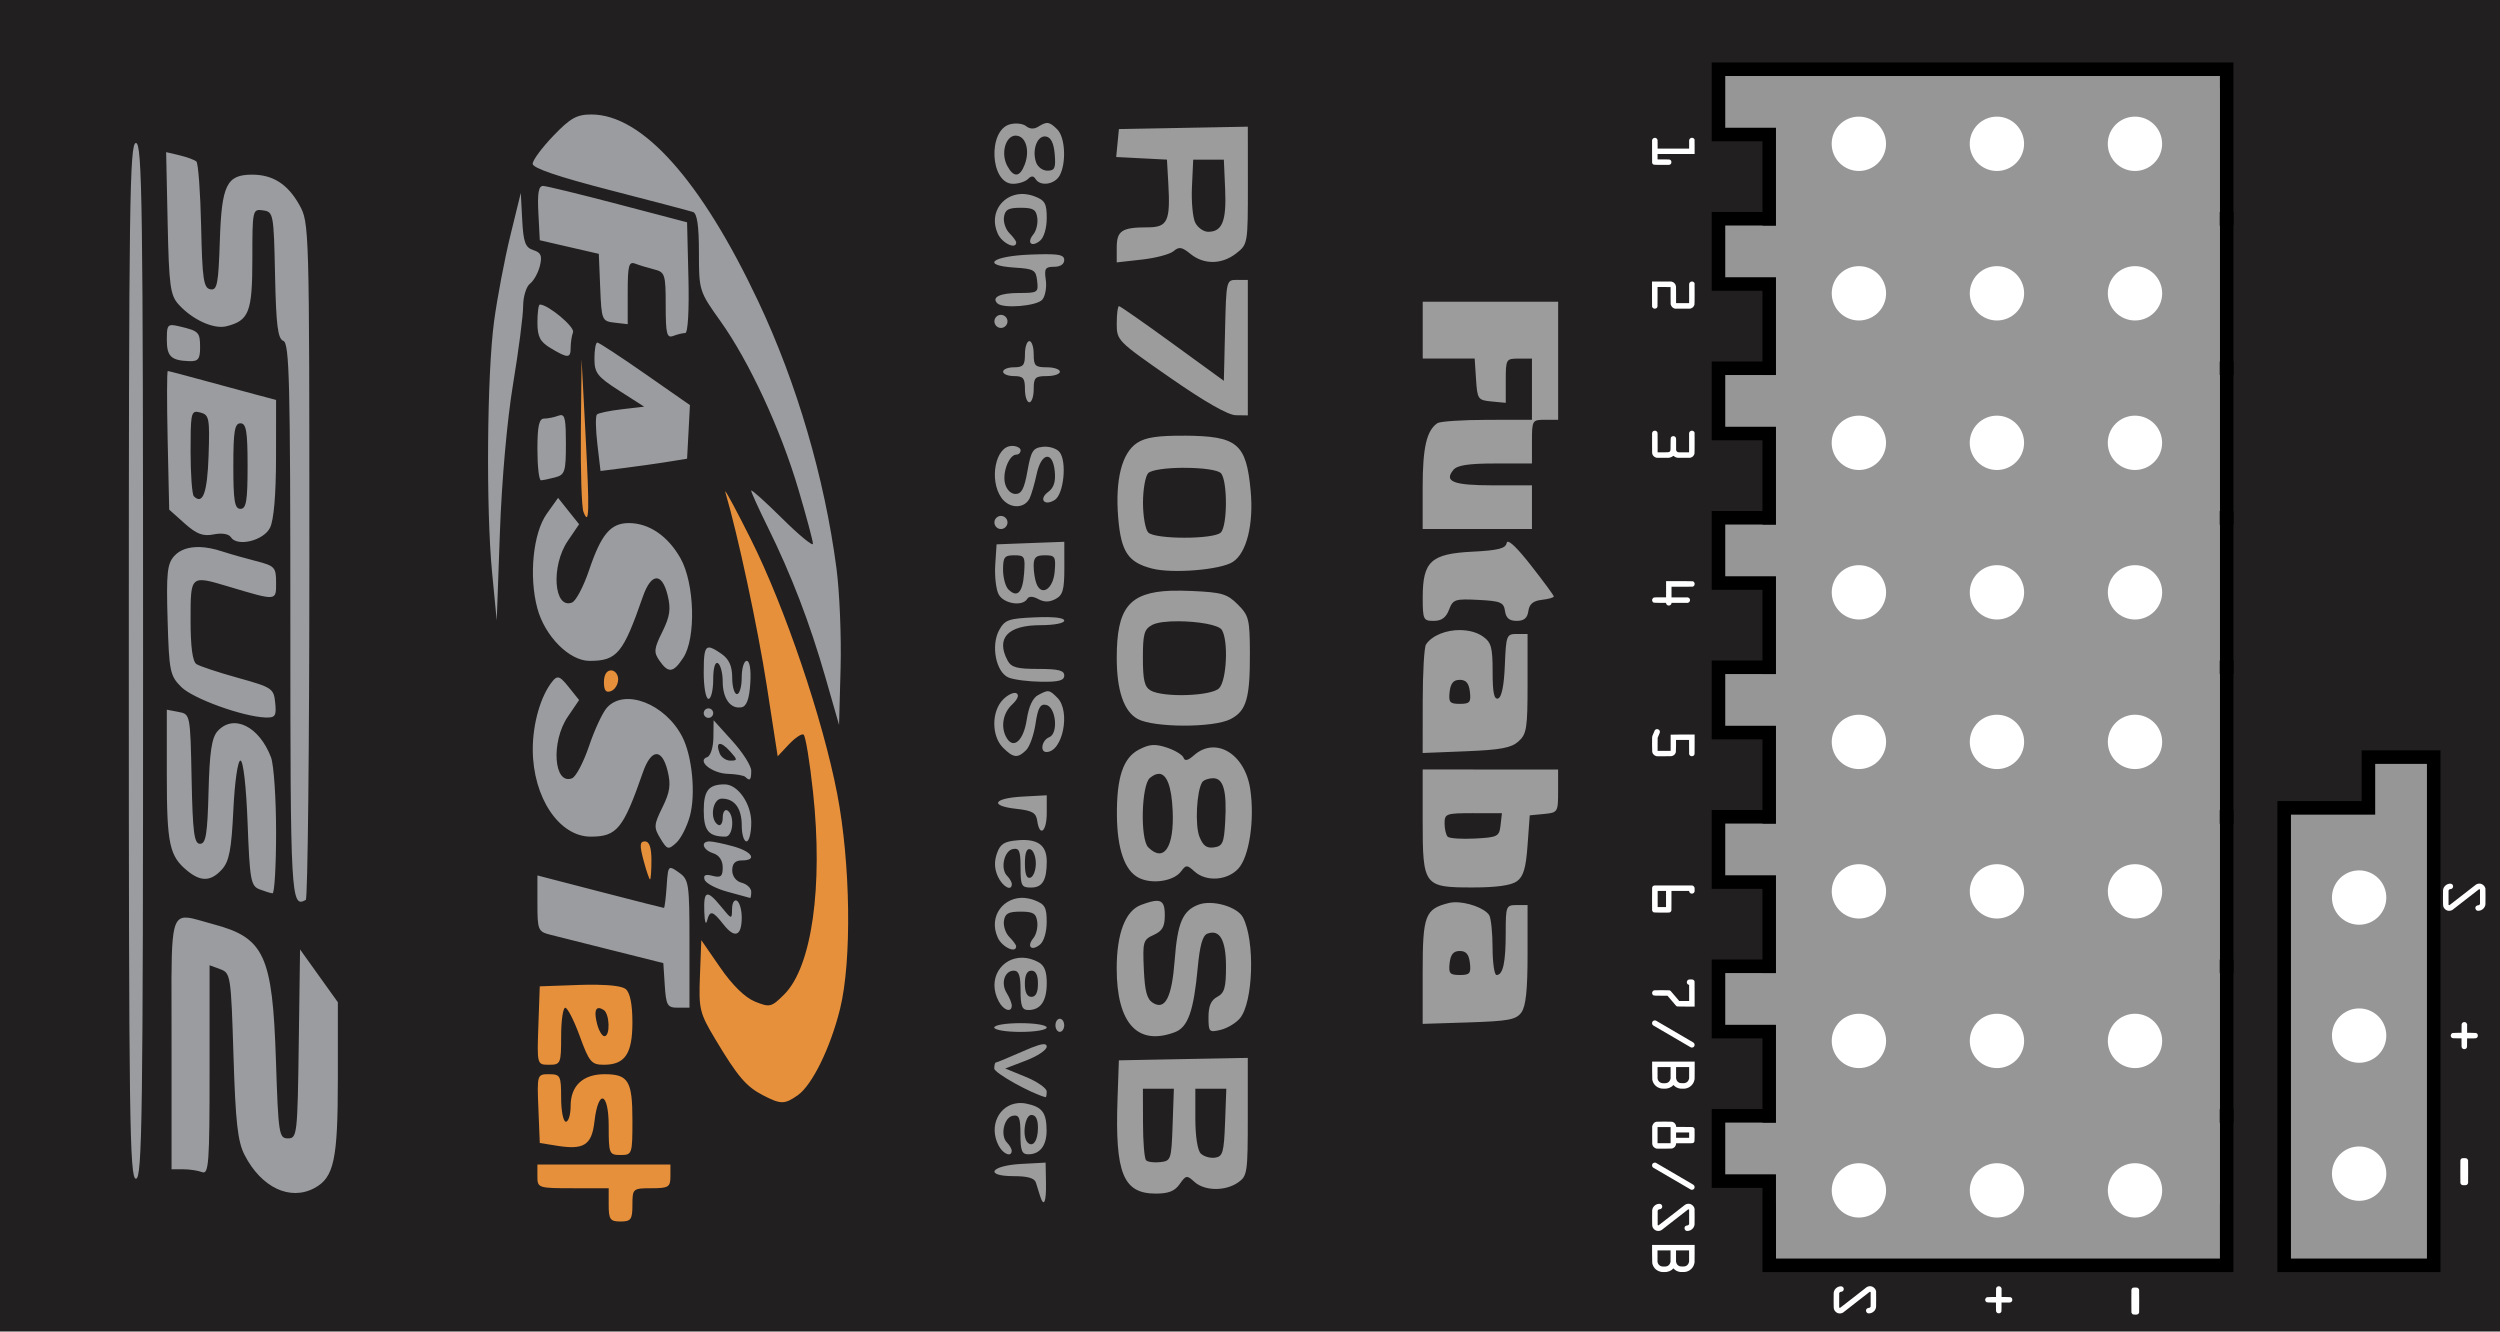 <?xml version="1.0" encoding="UTF-8" standalone="no"?>
<svg
   xmlns:dc="http://purl.org/dc/elements/1.1/"
   xmlns:cc="http://creativecommons.org/ns#"
   xmlns:rdf="http://www.w3.org/1999/02/22-rdf-syntax-ns#"
   xmlns:svg="http://www.w3.org/2000/svg"
   xmlns="http://www.w3.org/2000/svg"
   xmlns:sodipodi="http://sodipodi.sourceforge.net/DTD/sodipodi-0.dtd"
   xmlns:inkscape="http://www.inkscape.org/namespaces/inkscape"
   width="46mm"
   height="24.5mm"
   viewBox="0 0 46 24.5"
   version="1.1"
   id="svg8"
   inkscape:version="1.0rc1 (09960d6, 2020-04-09)"
   sodipodi:docname="Futaba_R7008SB.svg">
  <title
     id="title108">Futaba Corporation R7008SB FASSTest Telemetry Receiver</title>
  <defs
     id="defs2" />
  <sodipodi:namedview
     fit-margin-bottom="0"
     fit-margin-right="0"
     fit-margin-left="0"
     fit-margin-top="0"
     id="base"
     pagecolor="#ffffff"
     bordercolor="#666666"
     borderopacity="1.0"
     inkscape:pageopacity="0.0"
     inkscape:pageshadow="2"
     inkscape:zoom="4"
     inkscape:cx="74.01987"
     inkscape:cy="94.942226"
     inkscape:document-units="mm"
     inkscape:current-layer="layer1"
     inkscape:document-rotation="0"
     showgrid="false"
     inkscape:window-width="1680"
     inkscape:window-height="982"
     inkscape:window-x="0"
     inkscape:window-y="23"
     inkscape:window-maximized="0" />
  <g
     transform="translate(-17.992,-17.462)"
     inkscape:label="レイヤー 1"
     id="layer1"
     inkscape:groupmode="layer">
    <rect
       style="fill:#221f20;fill-opacity:1;fill-rule:evenodd;stroke-width:0.265"
       id="rect10"
       width="46"
       height="24.5"
       x="17.992"
       y="17.462"
       inkscape:label="Base" />
    <g
       id="g1282"
       inkscape:label="PWM">
      <g
         inkscape:label="PWM Socket"
         id="g1235">
        <path
           inkscape:label="Channel8"
           inkscape:connector-curvature="0"
           id="path1057"
           d="m 50.546,40.744 h 8.417 v -2.751 h -9.351 v 1.201 h 0.934 z"
           style="fill:#969696;fill-opacity:1;stroke:#000000;stroke-width:0.249;stroke-linecap:butt;stroke-linejoin:miter;stroke-miterlimit:4;stroke-dasharray:none;stroke-opacity:1" />
        <path
           style="fill:#969696;fill-opacity:1;stroke:#000000;stroke-width:0.249;stroke-linecap:butt;stroke-linejoin:miter;stroke-miterlimit:4;stroke-dasharray:none;stroke-opacity:1"
           d="m 50.546,37.993 h 8.417 v -2.751 h -9.351 v 1.201 h 0.934 z"
           id="path1069"
           inkscape:connector-curvature="0"
           inkscape:label="Channel7" />
        <path
           inkscape:label="Channel6"
           inkscape:connector-curvature="0"
           id="path1081"
           d="m 50.546,35.242 h 8.417 v -2.751 h -9.351 v 1.201 h 0.934 z"
           style="fill:#969696;fill-opacity:1;stroke:#000000;stroke-width:0.249;stroke-linecap:butt;stroke-linejoin:miter;stroke-miterlimit:4;stroke-dasharray:none;stroke-opacity:1" />
        <path
           style="fill:#969696;fill-opacity:1;stroke:#000000;stroke-width:0.249;stroke-linecap:butt;stroke-linejoin:miter;stroke-miterlimit:4;stroke-dasharray:none;stroke-opacity:1"
           d="m 50.546,32.491 h 8.417 v -2.751 h -9.351 v 1.201 h 0.934 z"
           id="path1093"
           inkscape:connector-curvature="0"
           inkscape:label="Channel5" />
        <path
           inkscape:label="Channel4"
           inkscape:connector-curvature="0"
           id="path1105"
           d="m 50.546,29.74 h 8.417 v -2.751 h -9.351 v 1.201 h 0.934 z"
           style="fill:#969696;fill-opacity:1;stroke:#000000;stroke-width:0.249;stroke-linecap:butt;stroke-linejoin:miter;stroke-miterlimit:4;stroke-dasharray:none;stroke-opacity:1" />
        <path
           style="fill:#969696;fill-opacity:1;stroke:#000000;stroke-width:0.249;stroke-linecap:butt;stroke-linejoin:miter;stroke-miterlimit:4;stroke-dasharray:none;stroke-opacity:1"
           d="m 50.546,26.989 h 8.417 v -2.751 h -9.351 v 1.201 h 0.934 z"
           id="path1117"
           inkscape:connector-curvature="0"
           inkscape:label="Channel3" />
        <path
           inkscape:label="Channel2"
           inkscape:connector-curvature="0"
           id="path1129"
           d="m 50.546,24.238 h 8.417 v -2.751 h -9.351 v 1.201 h 0.934 z"
           style="fill:#969696;fill-opacity:1;stroke:#000000;stroke-width:0.249;stroke-linecap:butt;stroke-linejoin:miter;stroke-miterlimit:4;stroke-dasharray:none;stroke-opacity:1" />
        <path
           style="fill:#969696;fill-opacity:1;stroke:#000000;stroke-width:0.249;stroke-linecap:butt;stroke-linejoin:miter;stroke-miterlimit:4;stroke-dasharray:none;stroke-opacity:1"
           d="m 50.546,21.487 h 8.417 v -2.751 h -9.351 v 1.201 h 0.934 z"
           id="path1141"
           inkscape:connector-curvature="0"
           inkscape:label="Channel1" />
        <rect
           y="19.083"
           x="50.67"
           height="20.538"
           width="8.165"
           id="rect1237"
           style="fill:#969696;fill-opacity:1;stroke:none;stroke-width:0.518;stroke-miterlimit:4;stroke-dasharray:none;stroke-opacity:1" />
      </g>
      <g
         inkscape:label="Channelpin"
         id="g1225">
        <g
           id="g1065"
           inkscape:label="Channel8pin"
           transform="rotate(-90,59.492,41.273)">
          <circle
             inkscape:label="connector26pin"
             cy="33.977"
             cx="61.4"
             id="circle1059"
             style="fill:#ffffff;fill-opacity:1;stroke-width:0.265;stroke-miterlimit:4;stroke-dasharray:none"
             r="0.5" />
          <circle
             style="fill:#ffffff;fill-opacity:1;stroke-width:0.265;stroke-miterlimit:4;stroke-dasharray:none"
             id="circle1061"
             cx="61.4"
             cy="36.517"
             inkscape:label="connector25pin"
             r="0.5" />
          <circle
             style="fill:#ffffff;fill-opacity:1;stroke:none;stroke-width:0.265;stroke-miterlimit:4;stroke-dasharray:none;stroke-opacity:1"
             id="circle1063"
             cx="61.4"
             cy="39.057"
             inkscape:label="connector24pin"
             r="0.5" />
        </g>
        <g
           inkscape:label="Channel7pin"
           id="g1077"
           transform="rotate(-90,58.117,39.898)">
          <circle
             r="0.5"
             style="fill:#ffffff;fill-opacity:1;stroke-width:0.265;stroke-miterlimit:4;stroke-dasharray:none"
             id="circle1071"
             cx="61.4"
             cy="33.977"
             inkscape:label="connector23pin" />
          <circle
             r="0.5"
             inkscape:label="connector22pin"
             cy="36.517"
             cx="61.4"
             id="circle1073"
             style="fill:#ffffff;fill-opacity:1;stroke-width:0.265;stroke-miterlimit:4;stroke-dasharray:none" />
          <circle
             r="0.5"
             inkscape:label="connector21pin"
             cy="39.057"
             cx="61.4"
             id="circle1075"
             style="fill:#ffffff;fill-opacity:1;stroke:none;stroke-width:0.265;stroke-miterlimit:4;stroke-dasharray:none;stroke-opacity:1" />
        </g>
        <g
           id="g1089"
           inkscape:label="Channel6pin"
           transform="rotate(-90,56.741,38.522)">
          <circle
             inkscape:label="connector20pin"
             cy="33.977"
             cx="61.4"
             id="circle1083"
             style="fill:#ffffff;fill-opacity:1;stroke-width:0.265;stroke-miterlimit:4;stroke-dasharray:none"
             r="0.5" />
          <circle
             style="fill:#ffffff;fill-opacity:1;stroke-width:0.265;stroke-miterlimit:4;stroke-dasharray:none"
             id="circle1085"
             cx="61.4"
             cy="36.517"
             inkscape:label="connector19pin"
             r="0.5" />
          <circle
             style="fill:#ffffff;fill-opacity:1;stroke:none;stroke-width:0.265;stroke-miterlimit:4;stroke-dasharray:none;stroke-opacity:1"
             id="circle1087"
             cx="61.4"
             cy="39.057"
             inkscape:label="connector18pin"
             r="0.5" />
        </g>
        <g
           inkscape:label="Channel5pin"
           id="g1101"
           transform="rotate(-90,55.366,37.147)">
          <circle
             r="0.5"
             style="fill:#ffffff;fill-opacity:1;stroke-width:0.265;stroke-miterlimit:4;stroke-dasharray:none"
             id="circle1095"
             cx="61.4"
             cy="33.977"
             inkscape:label="connector17pin" />
          <circle
             r="0.5"
             inkscape:label="connector16pin"
             cy="36.517"
             cx="61.4"
             id="circle1097"
             style="fill:#ffffff;fill-opacity:1;stroke-width:0.265;stroke-miterlimit:4;stroke-dasharray:none" />
          <circle
             r="0.5"
             inkscape:label="connector15pin"
             cy="39.057"
             cx="61.4"
             id="circle1099"
             style="fill:#ffffff;fill-opacity:1;stroke:none;stroke-width:0.265;stroke-miterlimit:4;stroke-dasharray:none;stroke-opacity:1" />
        </g>
        <g
           id="g1113"
           inkscape:label="Channel4pin"
           transform="rotate(-90,53.99,35.771)">
          <circle
             inkscape:label="connector14pin"
             cy="33.977"
             cx="61.4"
             id="circle1107"
             style="fill:#ffffff;fill-opacity:1;stroke-width:0.265;stroke-miterlimit:4;stroke-dasharray:none"
             r="0.5" />
          <circle
             style="fill:#ffffff;fill-opacity:1;stroke-width:0.265;stroke-miterlimit:4;stroke-dasharray:none"
             id="circle1109"
             cx="61.4"
             cy="36.517"
             inkscape:label="connector13pin"
             r="0.5" />
          <circle
             style="fill:#ffffff;fill-opacity:1;stroke:none;stroke-width:0.265;stroke-miterlimit:4;stroke-dasharray:none;stroke-opacity:1"
             id="circle1111"
             cx="61.4"
             cy="39.057"
             inkscape:label="connector12pin"
             r="0.5" />
        </g>
        <g
           inkscape:label="Channel3pin"
           id="g1125"
           transform="rotate(-90,52.614,34.396)">
          <circle
             r="0.5"
             style="fill:#ffffff;fill-opacity:1;stroke-width:0.265;stroke-miterlimit:4;stroke-dasharray:none"
             id="circle1119"
             cx="61.4"
             cy="33.977"
             inkscape:label="connector11pin" />
          <circle
             r="0.5"
             inkscape:label="connector10pin"
             cy="36.517"
             cx="61.4"
             id="circle1121"
             style="fill:#ffffff;fill-opacity:1;stroke-width:0.265;stroke-miterlimit:4;stroke-dasharray:none" />
          <circle
             r="0.5"
             inkscape:label="connector9pin"
             cy="39.057"
             cx="61.4"
             id="circle1123"
             style="fill:#ffffff;fill-opacity:1;stroke:none;stroke-width:0.265;stroke-miterlimit:4;stroke-dasharray:none;stroke-opacity:1" />
        </g>
        <g
           id="g1137"
           inkscape:label="Channel2pin"
           transform="rotate(-90,51.239,33.02)">
          <circle
             inkscape:label="connector8pin"
             cy="33.977"
             cx="61.4"
             id="circle1131"
             style="fill:#ffffff;fill-opacity:1;stroke-width:0.265;stroke-miterlimit:4;stroke-dasharray:none"
             r="0.5" />
          <circle
             style="fill:#ffffff;fill-opacity:1;stroke-width:0.265;stroke-miterlimit:4;stroke-dasharray:none"
             id="circle1133"
             cx="61.4"
             cy="36.517"
             inkscape:label="connector7pin"
             r="0.5" />
          <circle
             style="fill:#ffffff;fill-opacity:1;stroke:none;stroke-width:0.265;stroke-miterlimit:4;stroke-dasharray:none;stroke-opacity:1"
             id="circle1135"
             cx="61.4"
             cy="39.057"
             inkscape:label="connector6pin"
             r="0.5" />
        </g>
        <g
           inkscape:label="Channel1pin"
           id="g1149"
           transform="rotate(-90,49.863,31.645)">
          <circle
             r="0.5"
             style="fill:#ffffff;fill-opacity:1;stroke-width:0.265;stroke-miterlimit:4;stroke-dasharray:none"
             id="circle1143"
             cx="61.4"
             cy="33.977"
             inkscape:label="connector5pin" />
          <circle
             r="0.5"
             inkscape:label="connector4pin"
             cy="36.517"
             cx="61.4"
             id="circle1145"
             style="fill:#ffffff;fill-opacity:1;stroke-width:0.265;stroke-miterlimit:4;stroke-dasharray:none" />
          <circle
             r="0.5"
             inkscape:label="connector3pin"
             cy="39.057"
             cx="61.4"
             id="circle1147"
             style="fill:#ffffff;fill-opacity:1;stroke:none;stroke-width:0.265;stroke-miterlimit:4;stroke-dasharray:none;stroke-opacity:1"
             sodipodi:insensitive="true" />
        </g>
      </g>
    </g>
    <g
       id="g1055"
       inkscape:label="S.BUS2">
      <path
         inkscape:label="socket"
         inkscape:connector-curvature="0"
         id="path870"
         d="m 60.021,32.327 v 8.417 h 2.751 v -9.351 h -1.201 v 0.934 z"
         style="fill:#969696;fill-opacity:1;stroke:#000000;stroke-width:0.249;stroke-linecap:butt;stroke-linejoin:miter;stroke-miterlimit:4;stroke-dasharray:none;stroke-opacity:1" />
      <g
         id="g1048"
         inkscape:label="pin">
        <circle
           inkscape:label="connector2pin"
           cy="33.977"
           cx="61.4"
           id="circle1015"
           style="fill:#ffffff;fill-opacity:1;stroke-width:0.265;stroke-miterlimit:4;stroke-dasharray:none"
           r="0.5" />
        <circle
           style="fill:#ffffff;fill-opacity:1;stroke-width:0.265;stroke-miterlimit:4;stroke-dasharray:none"
           id="path1013"
           cx="61.4"
           cy="36.517"
           inkscape:label="connector1pin"
           r="0.5" />
        <circle
           style="fill:#ffffff;fill-opacity:1;stroke:none;stroke-width:0.265;stroke-miterlimit:4;stroke-dasharray:none;stroke-opacity:1"
           id="circle1017"
           cx="61.4"
           cy="39.057"
           inkscape:label="connector0pin"
           r="0.5" />
      </g>
    </g>
    <g
       id="g230">
      <g
         inkscape:label="text -"
         style="font-style:normal;font-variant:normal;font-weight:normal;font-stretch:normal;font-size:1.058px;line-height:1.25;font-family:OCRA;-inkscape-font-specification:'OCRA, Normal';font-variant-ligatures:normal;font-variant-caps:normal;font-variant-numeric:normal;font-variant-east-asian:normal;fill:#ffffff;stroke-width:0.265"
         id="text94"
         transform="rotate(90)"
         aria-label="-">
        <path
           inkscape:connector-curvature="0"
           id="path1294"
           d="m 38.811,-63.405 0.211,-0.001 q 0.205,0 0.21,0.001 0.012,0.004 0.019,0.011 0.009,0.006 0.014,0.017 0.005,0.011 0.005,0.043 0,0.033 -0.005,0.043 -0.005,0.011 -0.014,0.017 -0.007,0.006 -0.019,0.011 -0.004,0.001 -0.208,0.001 l -0.21,-0.001 q -0.011,-0.001 -0.019,-0.006 -0.011,-0.006 -0.018,-0.018 -0.002,-0.003 -0.003,-0.007 -0.003,-0.009 -0.003,-0.039 0,-0.03 0.003,-0.039 0.003,-0.009 0.012,-0.018 0.012,-0.011 0.026,-0.014 z" />
      </g>
      <g
         inkscape:label="text +"
         style="font-size:1.058px;line-height:1.25;font-family:OCRA;-inkscape-font-specification:OCRA;fill:#ffffff;stroke-width:0.265"
         id="text72"
         transform="rotate(90)"
         aria-label="+">
        <path
           inkscape:connector-curvature="0"
           id="path1297"
           style="fill:#ffffff;stroke-width:0.265"
           d="m 36.51,-63.583 h 0.022 q 0.003,0.001 0.009,0.004 0.015,0.007 0.022,0.023 0.005,0.009 0.005,0.044 0,0.003 0,0.048 v 0.078 h 0.077 q 0.076,0 0.08,0.001 0.033,0.006 0.04,0.037 0.001,0.006 0.001,0.013 0,0.033 -0.03,0.046 -0.005,0.003 -0.012,0.004 -0.004,0.001 -0.08,0.001 h -0.077 v 0.078 q 0,0.083 -0.005,0.092 -0.007,0.016 -0.022,0.023 -0.015,0.007 -0.029,0.005 -0.005,-0.001 -0.012,-0.003 -0.009,-0.003 -0.018,-0.012 -0.009,-0.009 -0.012,-0.018 -0.003,-0.009 -0.003,-0.09 v -0.076 h -0.079 l -0.078,-0.001 -0.004,-0.001 q -0.035,-0.011 -0.037,-0.049 0,-0.036 0.037,-0.049 l 0.004,-0.002 h 0.078 0.079 v -0.076 q 0,-0.08 0.003,-0.09 0.003,-0.009 0.012,-0.018 0.012,-0.011 0.026,-0.014 z" />
      </g>
      <g
         inkscape:label="textS"
         style="font-style:normal;font-variant:normal;font-weight:normal;font-stretch:normal;font-size:1.058px;line-height:1.25;font-family:OCRA;-inkscape-font-specification:'OCRA, Normal';font-variant-ligatures:normal;font-variant-caps:normal;font-variant-numeric:normal;font-variant-east-asian:normal;fill:#ffffff;stroke-width:0.265"
         id="text100"
         transform="rotate(90)"
         aria-label="S">
        <path
           inkscape:connector-curvature="0"
           id="path1300"
           d="m 33.82,-63.724 q 0.006,-0.001 0.14,-0.001 l 0.141,0.001 q 0.049,0.006 0.081,0.04 0.033,0.034 0.038,0.081 0.003,0.022 -0.004,0.036 l -0.011,0.014 q -0.015,0.014 -0.035,0.014 -0.007,0 -0.014,-0.001 -0.014,-0.004 -0.022,-0.014 -0.013,-0.014 -0.015,-0.035 0,-0.007 -0.002,-0.013 -0.005,-0.015 -0.021,-0.02 l -0.004,-0.002 H 33.962 33.831 l -0.002,0.002 q -0.007,0.005 -0.005,0.016 0.002,0.002 0.188,0.242 0.187,0.24 0.19,0.244 0.015,0.022 0.018,0.049 0.007,0.055 -0.034,0.095 -0.021,0.021 -0.051,0.029 -0.015,0.004 -0.129,0.004 h -0.025 q -0.132,0 -0.14,-0.001 -0.049,-0.006 -0.081,-0.04 -0.033,-0.034 -0.038,-0.081 -0.002,-0.021 0.004,-0.035 0.003,-0.006 0.009,-0.013 0.009,-0.011 0.023,-0.014 0.005,-0.002 0.013,-0.002 0.014,0 0.024,0.006 0.005,0.002 0.011,0.007 0.015,0.014 0.016,0.036 0.001,0.009 0.002,0.013 0.006,0.015 0.021,0.02 l 0.004,0.002 h 0.13 0.129 l 0.003,-0.001 q 0.009,-0.004 0.006,-0.016 0,-0.002 -0.188,-0.243 -0.187,-0.24 -0.19,-0.244 -0.024,-0.038 -0.017,-0.083 0.004,-0.023 0.018,-0.042 0.029,-0.043 0.079,-0.051 z" />
      </g>
    </g>
    <g
       id="g222">
      <g
         inkscape:label="text -"
         style="font-style:normal;font-variant:normal;font-weight:normal;font-stretch:normal;font-size:1.058px;line-height:1.25;font-family:OCRA;-inkscape-font-specification:'OCRA, Normal';font-variant-ligatures:normal;font-variant-caps:normal;font-variant-numeric:normal;font-variant-east-asian:normal;fill:#ffffff;stroke-width:0.265"
         id="text106"
         transform="rotate(90)"
         aria-label="-">
        <path
           inkscape:connector-curvature="0"
           id="path1303"
           d="m 41.192,-57.352 0.211,-0.001 q 0.205,0 0.21,0.001 0.012,0.004 0.019,0.011 0.009,0.006 0.014,0.017 0.005,0.011 0.005,0.043 0,0.033 -0.005,0.043 -0.005,0.011 -0.014,0.017 -0.007,0.006 -0.019,0.011 -0.004,0.001 -0.208,0.001 l -0.21,-0.001 q -0.011,-0.001 -0.019,-0.006 -0.011,-0.006 -0.018,-0.018 -0.002,-0.003 -0.003,-0.007 -0.003,-0.009 -0.003,-0.039 0,-0.03 0.003,-0.039 0.003,-0.009 0.012,-0.018 0.012,-0.011 0.026,-0.014 z" />
      </g>
      <g
         inkscape:label="text +"
         style="font-size:1.058px;line-height:1.25;font-family:OCRA;-inkscape-font-specification:OCRA;fill:#ffffff;stroke-width:0.265"
         id="text110"
         transform="rotate(90)"
         aria-label="+">
        <path
           inkscape:connector-curvature="0"
           id="path1306"
           style="fill:#ffffff;stroke-width:0.265"
           d="m 41.371,-55.017 h 0.022 q 0.003,0.001 0.009,0.004 0.015,0.007 0.022,0.023 0.005,0.009 0.005,0.044 0,0.003 0,0.048 v 0.078 h 0.077 q 0.076,0 0.08,0.001 0.033,0.006 0.04,0.037 0.001,0.006 0.001,0.013 0,0.033 -0.03,0.046 -0.005,0.003 -0.012,0.004 -0.004,0.001 -0.08,0.001 h -0.077 v 0.078 q 0,0.083 -0.005,0.092 -0.007,0.016 -0.022,0.023 -0.015,0.007 -0.029,0.005 -0.005,-0.001 -0.012,-0.003 -0.009,-0.003 -0.018,-0.012 -0.009,-0.009 -0.012,-0.018 -0.003,-0.009 -0.003,-0.09 v -0.076 h -0.079 l -0.078,-0.001 -0.004,-0.001 q -0.035,-0.011 -0.037,-0.049 0,-0.036 0.037,-0.049 l 0.004,-0.002 h 0.078 0.079 v -0.076 q 0,-0.08 0.003,-0.09 0.003,-0.009 0.012,-0.018 0.012,-0.011 0.026,-0.014 z" />
      </g>
      <g
         inkscape:label="textS"
         style="font-style:normal;font-variant:normal;font-weight:normal;font-stretch:normal;font-size:1.058px;line-height:1.25;font-family:OCRA;-inkscape-font-specification:'OCRA, Normal';font-variant-ligatures:normal;font-variant-caps:normal;font-variant-numeric:normal;font-variant-east-asian:normal;fill:#ffffff;stroke-width:0.265"
         id="text114"
         transform="rotate(90)"
         aria-label="S">
        <path
           inkscape:connector-curvature="0"
           id="path1309"
           d="m 41.228,-52.512 q 0.006,-0.001 0.14,-0.001 l 0.141,0.001 q 0.049,0.006 0.081,0.04 0.033,0.034 0.038,0.081 0.003,0.022 -0.004,0.036 l -0.011,0.014 q -0.015,0.014 -0.035,0.014 -0.007,0 -0.014,-0.001 -0.014,-0.004 -0.022,-0.014 -0.013,-0.014 -0.015,-0.035 0,-0.007 -0.002,-0.013 -0.005,-0.015 -0.021,-0.02 l -0.004,-0.002 h -0.13 -0.131 l -0.002,0.002 q -0.007,0.005 -0.005,0.016 0.002,0.002 0.188,0.242 0.187,0.24 0.191,0.244 0.015,0.022 0.018,0.049 0.007,0.055 -0.034,0.095 -0.021,0.021 -0.051,0.029 -0.015,0.004 -0.129,0.004 h -0.025 q -0.132,0 -0.14,-0.001 -0.049,-0.006 -0.081,-0.04 -0.033,-0.034 -0.038,-0.081 -0.002,-0.021 0.004,-0.035 0.003,-0.006 0.009,-0.013 0.009,-0.011 0.023,-0.014 0.005,-0.002 0.013,-0.002 0.014,0 0.024,0.006 0.005,0.002 0.011,0.007 0.015,0.014 0.016,0.036 0.001,0.009 0.002,0.013 0.006,0.015 0.021,0.02 l 0.004,0.002 h 0.13 0.129 l 0.003,-0.001 q 0.009,-0.004 0.006,-0.016 0,-0.002 -0.188,-0.243 -0.187,-0.24 -0.191,-0.244 -0.024,-0.038 -0.017,-0.083 0.004,-0.023 0.018,-0.042 0.029,-0.043 0.079,-0.051 z" />
      </g>
    </g>
    <g
       id="g214">
      <g
         inkscape:label="text1"
         style="font-style:normal;font-variant:normal;font-weight:normal;font-stretch:normal;font-size:1.058px;line-height:1.25;font-family:OCRA;-inkscape-font-specification:'OCRA, Normal';font-variant-ligatures:normal;font-variant-caps:normal;font-variant-numeric:normal;font-variant-east-asian:normal;fill:#ffffff;stroke-width:0.265"
         id="text118"
         transform="rotate(90)"
         aria-label="1">
        <path
           inkscape:connector-curvature="0"
           id="path1312"
           d="m 20.039,-49.172 q 0.003,-0.001 0.13,-0.001 h 0.127 v 0.341 0.341 h 0.05 0.049 v -0.105 q 0,-0.108 0.003,-0.117 0.002,-0.004 0.004,-0.009 0.006,-0.011 0.018,-0.018 0.009,-0.004 0.02,-0.006 0.011,-0.001 0.021,0.002 0.006,0.002 0.012,0.005 0.011,0.007 0.016,0.017 0.005,0.009 0.006,0.019 l 0.001,0.138 q 0,0.138 -0.005,0.147 -0.007,0.016 -0.023,0.023 -0.005,0.003 -0.009,0.004 -0.004,0.001 -0.212,0.001 h -0.207 l -0.005,-0.002 q -0.035,-0.014 -0.037,-0.049 0,-0.035 0.037,-0.049 l 0.004,-0.001 0.078,-0.001 h 0.079 v -0.29 -0.29 h -0.079 -0.078 l -0.004,-0.002 q -0.023,-0.006 -0.033,-0.028 -0.006,-0.013 -0.004,-0.028 0.001,-0.007 0.004,-0.015 0.011,-0.024 0.038,-0.029 z" />
      </g>
      <g
         inkscape:label="text2"
         style="font-style:normal;font-variant:normal;font-weight:normal;font-stretch:normal;font-size:1.058px;line-height:1.25;font-family:OCRA;-inkscape-font-specification:'OCRA, Normal';font-variant-ligatures:normal;font-variant-caps:normal;font-variant-numeric:normal;font-variant-east-asian:normal;fill:#ffffff;stroke-width:0.265"
         id="text126"
         transform="rotate(90)"
         aria-label="2">
        <path
           inkscape:connector-curvature="0"
           id="path1315"
           d="m 22.686,-49.172 q 0.003,-0.001 0.183,-0.001 0.185,0 0.198,0.003 0.052,0.014 0.07,0.065 0.004,0.009 0.005,0.021 v 0.265 q -0.005,0.036 -0.031,0.06 -0.02,0.019 -0.048,0.026 l -0.007,0.001 -0.156,0.001 q -0.156,0 -0.156,0 -0.001,0 -0.001,0.12 v 0.12 h 0.177 q 0.176,0 0.18,0.001 0.033,0.006 0.04,0.038 0.001,0.005 0.001,0.012 0,0.034 -0.031,0.047 l -0.011,0.003 -0.231,0.001 h -0.226 v -0.177 -0.177 l 0.001,-0.006 q 0.007,-0.033 0.031,-0.054 0.025,-0.024 0.061,-0.028 0.009,-0.001 0.157,-0.001 h 0.148 v -0.12 -0.12 h -0.178 -0.179 l -0.004,-0.002 q -0.023,-0.006 -0.033,-0.028 -0.006,-0.013 -0.004,-0.028 0.001,-0.007 0.004,-0.015 0.011,-0.024 0.038,-0.029 z" />
      </g>
      <g
         inkscape:label="text3"
         style="font-style:normal;font-variant:normal;font-weight:normal;font-stretch:normal;font-size:1.058px;line-height:1.25;font-family:OCRA;-inkscape-font-specification:'OCRA, Normal';font-variant-ligatures:normal;font-variant-caps:normal;font-variant-numeric:normal;font-variant-east-asian:normal;fill:#ffffff;stroke-width:0.265"
         id="text132"
         transform="rotate(90)"
         aria-label="3">
        <path
           inkscape:connector-curvature="0"
           id="path1318"
           d="m 25.43,-49.172 q 0.003,-0.001 0.183,-0.001 0.185,0 0.198,0.003 0.052,0.014 0.07,0.065 0.004,0.009 0.005,0.021 v 0.217 0.001 q -0.005,0.043 -0.033,0.077 l -0.004,0.006 0.003,0.006 q 0.017,0.02 0.025,0.044 0.005,0.013 0.007,0.029 l 0.002,0.009 v 0.108 0.108 l -0.002,0.006 q -0.005,0.026 -0.021,0.046 -0.026,0.032 -0.068,0.036 l -0.186,0.001 h -0.181 l -0.004,-0.002 q -0.035,-0.011 -0.037,-0.049 0,-0.036 0.037,-0.049 l 0.004,-0.001 0.179,-0.001 h 0.178 v -0.098 q 0,-0.103 -0.005,-0.112 -0.007,-0.016 -0.023,-0.023 -0.009,-0.005 -0.052,-0.005 h -0.069 q -0.111,-0.001 -0.122,-0.005 -0.019,-0.009 -0.026,-0.032 -0.001,-0.005 -0.001,-0.014 0,-0.009 0.001,-0.014 0.007,-0.022 0.026,-0.032 0.011,-0.005 0.047,-0.005 0.007,0 0.075,0 h 0.108 l 0.005,-0.002 q 0.026,-0.009 0.035,-0.036 0.001,-0.004 0.001,-0.103 v -0.098 h -0.178 -0.179 l -0.004,-0.002 q -0.023,-0.006 -0.033,-0.028 -0.006,-0.013 -0.004,-0.028 0.001,-0.007 0.004,-0.015 0.011,-0.024 0.038,-0.029 z" />
      </g>
      <g
         inkscape:label="text4"
         style="font-style:normal;font-variant:normal;font-weight:normal;font-stretch:normal;font-size:1.058px;line-height:1.25;font-family:OCRA;-inkscape-font-specification:'OCRA, Normal';font-variant-ligatures:normal;font-variant-caps:normal;font-variant-numeric:normal;font-variant-east-asian:normal;fill:#ffffff;stroke-width:0.265"
         id="text138"
         transform="rotate(90)"
         aria-label="4">
        <path
           inkscape:connector-curvature="0"
           id="path1321"
           d="m 28.198,-49.173 0.022,0.001 q 0.011,0.002 0.019,0.009 0.013,0.011 0.018,0.026 0.001,0.004 0.001,0.196 v 0.193 h 0.098 0.098 v -0.149 -0.15 l 0.002,-0.004 q 0.009,-0.03 0.037,-0.036 l 0.014,-0.001 q 0.011,0.001 0.02,0.005 0.02,0.009 0.026,0.032 l 0.002,0.004 v 0.149 0.15 h 0.004 q 0.029,0.003 0.041,0.03 0.005,0.013 0.004,0.026 l -0.004,0.015 q -0.013,0.026 -0.041,0.03 l -0.004,0.001 v 0.107 q -0.001,0.11 -0.005,0.12 -0.007,0.016 -0.023,0.023 -0.014,0.006 -0.029,0.005 -0.005,-0.001 -0.011,-0.003 -0.009,-0.003 -0.018,-0.012 -0.009,-0.009 -0.013,-0.018 -0.003,-0.009 -0.003,-0.119 v -0.105 h -0.149 -0.149 v -0.24 q 0,-0.246 0.003,-0.254 0.003,-0.009 0.013,-0.017 0.011,-0.012 0.025,-0.015 z" />
      </g>
      <g
         inkscape:label="text5"
         style="font-style:normal;font-variant:normal;font-weight:normal;font-stretch:normal;font-size:1.058px;line-height:1.25;font-family:OCRA;-inkscape-font-specification:'OCRA, Normal';font-variant-ligatures:normal;font-variant-caps:normal;font-variant-numeric:normal;font-variant-east-asian:normal;fill:#ffffff;stroke-width:0.265"
         id="text144"
         transform="rotate(90)"
         aria-label="5">
        <path
           inkscape:connector-curvature="0"
           id="path1324"
           d="m 30.977,-48.952 v -0.221 h 0.177 q 0.177,0 0.181,0.001 0.033,0.006 0.04,0.038 0.001,0.005 0.001,0.012 0,0.033 -0.03,0.047 -0.005,0.002 -0.012,0.003 -0.004,0.001 -0.13,0.001 h -0.127 v 0.12 0.12 h 0.103 q 0.108,0 0.121,0.003 0.053,0.014 0.07,0.065 0.004,0.012 0.005,0.022 l 0.001,0.135 v 0.129 l -0.002,0.006 q -0.005,0.025 -0.021,0.044 -0.021,0.025 -0.053,0.034 -0.013,0.003 -0.14,0.003 -0.122,0 -0.132,-0.001 -0.015,-0.002 -0.029,-0.006 l -0.098,-0.042 q -0.014,-0.009 -0.02,-0.022 -0.006,-0.013 -0.004,-0.029 0.001,-0.007 0.005,-0.015 0.014,-0.03 0.047,-0.029 0.007,0 0.014,0.002 0.004,0.002 0.047,0.02 0.041,0.018 0.046,0.019 0.003,0.001 0.122,0.001 h 0.119 v -0.12 -0.12 h -0.149 -0.149 z" />
      </g>
      <g
         inkscape:label="text6"
         style="font-style:normal;font-variant:normal;font-weight:normal;font-stretch:normal;font-size:1.058px;line-height:1.25;font-family:OCRA;-inkscape-font-specification:'OCRA, Normal';font-variant-ligatures:normal;font-variant-caps:normal;font-variant-numeric:normal;font-variant-east-asian:normal;fill:#ffffff;stroke-width:0.265"
         id="text150"
         transform="rotate(90)"
         aria-label="6">
        <path
           inkscape:connector-curvature="0"
           id="path1327"
           d="m 33.795,-49.173 h 0.068 q 0.016,0.003 0.028,0.015 0.014,0.015 0.014,0.035 0,0.033 -0.031,0.047 -0.006,0.003 -0.013,0.004 h -0.006 v 0.162 0.163 h 0.179 q 0.178,0 0.182,0.001 0.012,0.003 0.019,0.009 0.009,0.007 0.014,0.017 0.004,0.011 0.005,0.046 v 0.105 q 0,0.141 -0.005,0.15 -0.005,0.011 -0.014,0.017 -0.007,0.006 -0.019,0.011 -0.004,0.001 -0.208,0.001 l -0.21,-0.001 q -0.011,-0.001 -0.019,-0.006 -0.011,-0.006 -0.018,-0.018 -0.004,-0.007 -0.006,-0.017 v -0.698 q 0.003,-0.015 0.015,-0.026 0.012,-0.012 0.026,-0.015 z m 0.357,0.603 v -0.077 h -0.148 -0.149 v 0.077 0.077 h 0.149 0.148 z" />
      </g>
      <g
         inkscape:label="text7"
         style="font-style:normal;font-variant:normal;font-weight:normal;font-stretch:normal;font-size:1.058px;line-height:1.25;font-family:OCRA;-inkscape-font-specification:'OCRA, Normal';font-variant-ligatures:normal;font-variant-caps:normal;font-variant-numeric:normal;font-variant-east-asian:normal;fill:#ffffff;stroke-width:0.265"
         id="text156"
         transform="rotate(90)"
         aria-label="7/B">
        <path
           inkscape:connector-curvature="0"
           id="path1330"
           d="m 35.524,-49.172 q 0.004,-0.001 0.231,-0.001 h 0.228 v 0.156 q 0,0.16 -0.003,0.168 -0.003,0.009 -0.011,0.017 -0.004,0.004 -0.095,0.081 l -0.091,0.078 v 0.121 q 0,0.124 -0.005,0.133 -0.007,0.016 -0.022,0.023 -0.015,0.006 -0.029,0.005 -0.005,-0.001 -0.012,-0.003 -0.009,-0.003 -0.018,-0.012 -0.009,-0.009 -0.012,-0.018 -0.003,-0.009 -0.003,-0.128 0,-0.012 0,-0.018 0,-0.137 0.003,-0.145 0.003,-0.009 0.011,-0.017 0.004,-0.004 0.094,-0.081 l 0.091,-0.077 v -0.091 -0.091 h -0.149 -0.148 l -0.001,0.002 q -0.001,0.009 -0.005,0.015 -0.006,0.012 -0.017,0.018 -0.014,0.009 -0.033,0.007 -0.018,-0.002 -0.031,-0.016 -0.007,-0.009 -0.011,-0.017 -0.003,-0.009 -0.003,-0.039 0,-0.03 0.003,-0.039 0.003,-0.009 0.012,-0.017 0.012,-0.012 0.026,-0.015 z" />
        <path
           inkscape:connector-curvature="0"
           id="path1332"
           d="m 36.679,-49.172 q 0.011,-0.002 0.022,0.001 0.006,0.002 0.013,0.005 0.013,0.009 0.019,0.022 0.006,0.014 0.004,0.029 l -0.004,0.013 -0.401,0.687 q -0.015,0.025 -0.046,0.025 -0.034,-0.002 -0.046,-0.035 -0.001,-0.002 -0.001,-0.004 -0.002,-0.009 -0.001,-0.02 0.001,-0.006 0.003,-0.012 l 0.402,-0.687 q 0.012,-0.02 0.035,-0.024 z" />
        <path
           inkscape:connector-curvature="0"
           id="path1334"
           d="m 36.995,-48.782 v -0.392 h 0.158 l 0.158,0.001 0.009,0.001 q 0.069,0.011 0.115,0.058 0.015,0.015 0.026,0.032 0.026,0.04 0.032,0.091 v 0.076 q -0.007,0.073 -0.058,0.123 l -0.009,0.009 0.009,0.009 q 0.015,0.014 0.026,0.032 0.024,0.037 0.031,0.084 0.002,0.011 0.002,0.046 0,0.035 -0.002,0.046 -0.009,0.056 -0.042,0.099 -0.014,0.018 -0.032,0.032 -0.04,0.032 -0.091,0.041 -0.018,0.003 -0.179,0.003 h -0.153 z m 0.316,-0.288 -0.007,-0.002 H 37.201 37.096 v 0.12 0.12 h 0.105 0.104 l 0.007,-0.002 q 0.057,-0.012 0.076,-0.065 0.001,-0.005 0.002,-0.009 0.003,-0.013 0.003,-0.048 0,-0.026 -0.002,-0.033 -0.009,-0.05 -0.054,-0.072 -0.012,-0.005 -0.025,-0.009 z m 0,0.34 -0.007,-0.001 H 37.201 37.096 v 0.12 0.12 h 0.105 0.104 l 0.007,-0.001 q 0.049,-0.011 0.071,-0.054 0.006,-0.013 0.009,-0.028 0.002,-0.006 0.002,-0.037 0,-0.031 -0.002,-0.037 -0.009,-0.05 -0.054,-0.072 -0.012,-0.006 -0.025,-0.009 z" />
      </g>
      <g
         inkscape:label="text8"
         style="font-style:normal;font-variant:normal;font-weight:normal;font-stretch:normal;font-size:1.058px;line-height:1.25;font-family:OCRA;-inkscape-font-specification:'OCRA, Normal';font-variant-ligatures:normal;font-variant-caps:normal;font-variant-numeric:normal;font-variant-east-asian:normal;fill:#ffffff;stroke-width:0.265"
         id="text162"
         transform="rotate(90)"
         aria-label="8/SB">
        <path
           inkscape:connector-curvature="0"
           id="path1337"
           d="m 38.24,-49.172 0.11,-0.001 q 0.11,0.001 0.121,0.005 0.015,0.007 0.022,0.023 0.005,0.009 0.005,0.043 v 0.12 0.149 h 0.003 q 0.009,0 0.021,0.003 0.051,0.013 0.069,0.061 0.003,0.007 0.004,0.014 0.003,0.013 0.003,0.147 v 0.129 l -0.002,0.006 q -0.005,0.025 -0.021,0.044 -0.026,0.032 -0.068,0.036 l -0.163,0.001 h -0.158 l -0.006,-0.002 q -0.036,-0.009 -0.059,-0.035 -0.014,-0.018 -0.019,-0.039 -0.003,-0.013 -0.003,-0.145 0,-0.132 0.003,-0.145 0.013,-0.051 0.062,-0.07 0.014,-0.005 0.028,-0.006 h 0.006 v -0.147 q 0,-0.151 0.003,-0.161 0.003,-0.009 0.012,-0.017 0.012,-0.012 0.026,-0.015 z m 0.158,0.22 v -0.12 h -0.05 -0.049 v 0.12 0.12 h 0.049 0.05 z m 0.099,0.341 v -0.12 H 38.349 38.2 v 0.12 0.12 h 0.149 0.148 z" />
        <path
           inkscape:connector-curvature="0"
           id="path1339"
           d="m 39.296,-49.172 q 0.011,-0.002 0.022,0.001 0.006,0.002 0.013,0.005 0.013,0.009 0.019,0.022 0.006,0.014 0.004,0.029 l -0.004,0.013 -0.401,0.687 q -0.015,0.025 -0.046,0.025 -0.034,-0.002 -0.046,-0.035 -0.001,-0.002 -0.001,-0.004 -0.002,-0.009 -0.001,-0.02 0.001,-0.006 0.003,-0.012 l 0.402,-0.687 q 0.012,-0.02 0.035,-0.024 z" />
        <path
           inkscape:connector-curvature="0"
           id="path1341"
           d="m 39.711,-49.172 q 0.006,-0.001 0.14,-0.001 l 0.141,0.001 q 0.049,0.006 0.081,0.04 0.033,0.034 0.038,0.081 0.003,0.022 -0.004,0.036 l -0.011,0.014 q -0.015,0.014 -0.035,0.014 -0.007,0 -0.014,-0.001 -0.014,-0.004 -0.022,-0.014 -0.013,-0.014 -0.015,-0.035 0,-0.007 -0.002,-0.013 -0.005,-0.015 -0.021,-0.02 l -0.004,-0.002 h -0.13 -0.131 l -0.002,0.002 q -0.007,0.005 -0.005,0.016 0.002,0.002 0.188,0.242 0.187,0.24 0.19,0.244 0.015,0.022 0.018,0.049 0.007,0.055 -0.034,0.095 -0.021,0.021 -0.051,0.029 -0.015,0.004 -0.129,0.004 h -0.025 q -0.132,0 -0.14,-0.001 -0.049,-0.006 -0.081,-0.04 -0.033,-0.034 -0.038,-0.081 -0.002,-0.021 0.004,-0.035 0.003,-0.006 0.009,-0.013 0.009,-0.011 0.023,-0.014 0.005,-0.002 0.013,-0.002 0.014,0 0.024,0.006 0.005,0.002 0.011,0.007 0.015,0.014 0.016,0.036 0.001,0.009 0.002,0.013 0.006,0.015 0.021,0.02 l 0.004,0.002 h 0.13 0.129 l 0.003,-0.001 q 0.009,-0.004 0.006,-0.016 0,-0.002 -0.188,-0.243 -0.187,-0.24 -0.19,-0.244 -0.024,-0.038 -0.017,-0.083 0.004,-0.023 0.018,-0.042 0.029,-0.043 0.079,-0.051 z" />
        <path
           inkscape:connector-curvature="0"
           id="path1343"
           d="m 40.369,-48.781 v -0.392 h 0.158 l 0.158,0.001 0.009,0.001 q 0.069,0.011 0.115,0.058 0.015,0.015 0.026,0.032 0.026,0.04 0.032,0.091 v 0.076 q -0.007,0.073 -0.058,0.123 l -0.009,0.009 0.009,0.009 q 0.015,0.014 0.026,0.032 0.024,0.037 0.031,0.084 0.002,0.011 0.002,0.046 0,0.035 -0.002,0.046 -0.009,0.056 -0.042,0.099 -0.014,0.018 -0.032,0.032 -0.04,0.032 -0.091,0.041 -0.018,0.003 -0.179,0.003 h -0.153 z m 0.316,-0.288 -0.007,-0.002 H 40.574 40.469 v 0.12 0.12 h 0.105 0.104 l 0.007,-0.002 q 0.057,-0.012 0.076,-0.065 0.001,-0.005 0.002,-0.009 0.003,-0.013 0.003,-0.048 0,-0.026 -0.002,-0.033 -0.009,-0.05 -0.054,-0.072 -0.012,-0.005 -0.025,-0.009 z m 0,0.34 -0.007,-0.001 H 40.574 40.469 v 0.12 0.12 h 0.105 0.104 l 0.007,-0.001 q 0.049,-0.011 0.071,-0.054 0.006,-0.013 0.009,-0.028 0.002,-0.006 0.002,-0.037 0,-0.031 -0.002,-0.037 -0.009,-0.05 -0.054,-0.072 -0.012,-0.006 -0.025,-0.009 z" />
      </g>
    </g>
    <g
       id="g183">
      <path
         id="path189"
         style="display:inline;fill:#9a9c9f;stroke-width:0.33"
         d="m 41.064,7.949 c -1.021,0 -1.461,0.247 -2.652,1.49 -0.785,0.82 -1.428,1.689 -1.428,1.934 0,0.297 1.773,0.901 5.361,1.826 2.948,0.76 5.547,1.444 5.773,1.52 0.285,0.095 0.412,0.966 0.412,2.811 0,2.641 0.016,2.697 1.488,4.76 1.998,2.8 4.182,7.509 5.416,11.682 0.557,1.883 1.012,3.585 1.012,3.783 0,0.198 -0.963,-0.595 -2.143,-1.764 -1.179,-1.169 -2.145,-2.035 -2.145,-1.924 0,0.111 0.518,1.251 1.152,2.535 1.637,3.312 2.91,6.629 4.004,10.436 l 0.945,3.297 0.107,-3.957 c 0.058,-2.176 -0.071,-5.288 -0.287,-6.918 C 57.247,33.156 55.326,26.605 52.654,20.938 48.696,12.541 44.598,7.949 41.064,7.949 Z M 9.438,9.928 c -0.437,0 -0.494,4.216 -0.494,35.959 0,31.743 0.057,35.957 0.494,35.957 0.437,0 0.496,-4.214 0.496,-35.957 0,-31.743 -0.059,-35.959 -0.496,-35.959 z m 2.098,0.635 0.105,4.928 c 0.094,4.375 0.181,5.009 0.766,5.654 0.96,1.059 2.434,1.73 3.312,1.51 1.577,-0.396 1.803,-0.981 1.803,-4.691 0,-3.403 0.013,-3.461 0.742,-3.357 0.722,0.103 0.744,0.226 0.834,4.49 0.073,3.494 0.19,4.424 0.576,4.572 0.419,0.161 0.486,2.798 0.486,19.422 0,19.303 0.038,19.978 1.072,19.393 0.136,-0.077 0.248,-10.688 0.248,-23.58 v -0.002 c 0,-23.298 -0.005,-23.446 -0.703,-24.688 -0.805,-1.432 -1.829,-2.086 -3.271,-2.086 -1.77,0 -2.116,0.71 -2.242,4.594 -0.098,3.019 -0.185,3.456 -0.66,3.365 -0.47,-0.09 -0.559,-0.707 -0.639,-4.383 -0.051,-2.353 -0.2,-4.374 -0.33,-4.49 -0.13,-0.116 -0.656,-0.309 -1.168,-0.43 z m 26.176,2.348 c -0.315,-0.009 -0.403,0.491 -0.33,1.879 l 0.098,1.891 2.049,0.473 2.049,0.471 0.096,2.338 c 0.093,2.278 0.12,2.34 1.004,2.441 l 0.906,0.105 v -2.201 c 0,-1.878 0.077,-2.172 0.525,-2 0.289,0.111 0.884,0.291 1.32,0.4 0.744,0.187 0.793,0.344 0.793,2.508 0,1.97 0.078,2.28 0.523,2.109 0.287,-0.11 0.662,-0.201 0.834,-0.201 0.185,0 0.276,-1.571 0.221,-3.844 l -0.094,-3.844 -4.783,-1.256 C 40.291,13.489 37.947,12.917 37.711,12.91 Z m -1.551,0.482 -0.727,2.969 c -0.399,1.633 -0.906,4.305 -1.127,5.938 -0.494,3.652 -0.568,13.038 -0.137,17.484 l 0.32,3.299 0.219,-6.104 c 0.13,-3.631 0.5,-7.81 0.916,-10.316 0.384,-2.317 0.699,-4.75 0.699,-5.406 0,-0.656 0.214,-1.359 0.477,-1.561 0.262,-0.201 0.571,-0.76 0.688,-1.242 0.168,-0.697 0.075,-0.918 -0.459,-1.088 -0.555,-0.176 -0.69,-0.541 -0.771,-2.094 z m 1.324,7.752 c -0.093,0 -0.17,0.556 -0.17,1.236 3.29e-4,0.996 0.178,1.344 0.908,1.785 1.205,0.727 1.4,0.724 1.4,-0.025 0,-0.348 0.074,-0.831 0.164,-1.072 0.136,-0.367 -1.727,-1.924 -2.303,-1.924 z m -25.498,1.43 c -0.375,-0.022 -0.404,0.208 -0.404,1.01 0,1.169 0.293,1.447 1.568,1.492 0.607,0.021 0.742,-0.149 0.742,-0.943 0,-1.066 -0.079,-1.149 -1.402,-1.465 -0.214,-0.051 -0.379,-0.087 -0.504,-0.094 z m 29.486,1.209 c -0.11,0 -0.199,0.505 -0.199,1.121 0,0.99 0.2,1.249 1.727,2.227 l 1.727,1.105 -1.547,0.18 c -0.851,0.098 -1.633,0.262 -1.736,0.365 -0.103,0.103 -0.087,1.026 0.033,2.053 l 0.219,1.867 1.686,-0.213 c 0.927,-0.117 2.28,-0.309 3.006,-0.426 l 1.318,-0.213 0.1,-1.861 0.098,-1.861 -3.115,-2.172 c -1.713,-1.194 -3.204,-2.172 -3.314,-2.172 z m -29.824,1.979 c -0.062,0 -0.066,2.166 -0.008,4.812 l 0.107,4.811 1.068,0.955 c 0.837,0.747 1.275,0.913 2.021,0.764 0.563,-0.113 1.05,-0.034 1.189,0.191 0.427,0.691 2.266,0.253 2.719,-0.646 0.265,-0.526 0.417,-2.281 0.42,-4.852 l 0.004,-4.029 -1.402,-0.371 C 16.996,27.192 15.331,26.742 14.064,26.395 12.798,26.047 11.711,25.762 11.648,25.762 Z m 2.043,2.834 c 0.062,0.007 0.133,0.022 0.213,0.043 0.62,0.162 0.665,0.395 0.578,2.994 -0.087,2.586 -0.4,3.448 -1.023,2.824 -0.125,-0.125 -0.227,-1.524 -0.227,-3.109 0,-2.396 0.025,-2.8 0.459,-2.752 z m 25.23,0.227 c -0.045,0.005 -0.095,0.018 -0.15,0.039 -0.287,0.11 -0.733,0.201 -0.99,0.201 -0.356,0 -0.467,0.511 -0.467,2.143 0,1.179 0.112,2.143 0.248,2.141 0.136,-0.003 0.58,-0.094 0.988,-0.203 0.673,-0.18 0.742,-0.398 0.742,-2.34 0,-1.59 -0.059,-2.013 -0.371,-1.98 z m -22.227,0.568 c 0.403,0 0.496,0.551 0.496,2.971 0,2.419 -0.093,2.969 -0.496,2.969 -0.403,0 -0.494,-0.55 -0.494,-2.969 0,-2.419 0.091,-2.971 0.494,-2.971 z M 38.75,34.57 37.961,35.678 c -0.948,1.331 -1.247,4.349 -0.65,6.564 0.521,1.933 2.22,3.645 3.621,3.645 1.912,0 2.33,-0.505 3.703,-4.455 0.576,-1.657 1.325,-1.706 1.719,-0.113 0.238,0.963 0.166,1.475 -0.365,2.549 -0.585,1.183 -0.609,1.421 -0.197,2.01 0.621,0.886 0.96,0.844 1.65,-0.209 0.896,-1.367 0.79,-5.165 -0.191,-6.904 -0.874,-1.549 -2.188,-2.445 -3.586,-2.445 -1.27,0 -1.918,0.769 -2.764,3.273 -0.382,1.131 -0.914,2.141 -1.184,2.244 -1.267,0.486 -1.475,-2.536 -0.295,-4.275 l 0.787,-1.16 -0.73,-0.914 z m -24.877,3.416 c -0.768,-0.024 -1.381,0.183 -1.773,0.617 -0.492,0.544 -0.558,1.185 -0.463,4.447 0.104,3.57 0.164,3.866 0.949,4.65 0.812,0.811 4.288,2.067 5.863,2.119 0.663,0.022 0.75,-0.113 0.66,-1.02 C 19.011,47.803 18.896,47.726 16.529,47.068 15.167,46.69 13.868,46.26 13.643,46.113 13.369,45.935 13.232,44.921 13.232,43.062 c 0,-3.145 -0.02,-3.127 2.639,-2.334 3.376,1.007 3.299,1.011 3.299,-0.268 0,-1.075 -0.09,-1.17 -1.402,-1.506 -0.771,-0.197 -1.831,-0.499 -2.357,-0.672 -0.558,-0.183 -1.076,-0.282 -1.537,-0.297 z m 35.346,6.975 c -0.31,0.018 -0.357,0.527 -0.357,1.75 0,0.998 0.149,1.814 0.33,1.814 0.181,0 0.328,-0.603 0.328,-1.34 0,-0.809 0.131,-1.258 0.33,-1.135 0.181,0.112 0.33,0.685 0.33,1.273 0,1.187 0.547,1.93 1.312,1.785 0.347,-0.066 0.534,-0.578 0.604,-1.66 0.06,-0.94 -0.039,-1.562 -0.248,-1.562 -0.191,0 -0.348,0.519 -0.348,1.154 0,0.635 -0.149,1.154 -0.33,1.154 -0.181,0 -0.33,-0.512 -0.33,-1.137 0,-0.8 -0.216,-1.287 -0.732,-1.648 -0.421,-0.295 -0.702,-0.46 -0.889,-0.449 z m -10.502,2.078 c -0.111,0.007 -0.212,0.091 -0.336,0.24 -0.829,0.998 -1.396,2.95 -1.389,4.781 0.012,3.304 1.829,6.031 4.018,6.031 1.827,0 2.264,-0.538 3.625,-4.453 0.576,-1.657 1.325,-1.708 1.719,-0.115 0.237,0.961 0.165,1.475 -0.357,2.531 -0.602,1.217 -0.613,1.392 -0.145,2.164 0.475,0.783 0.548,0.804 1.1,0.305 0.325,-0.295 0.754,-1.139 0.953,-1.877 0.411,-1.526 0.154,-4.161 -0.535,-5.494 -1.185,-2.292 -3.995,-3.378 -5.225,-2.02 -0.303,0.334 -0.862,1.533 -1.244,2.664 -0.382,1.131 -0.914,2.141 -1.184,2.244 -1.267,0.486 -1.475,-2.534 -0.295,-4.273 l 0.787,-1.16 -0.719,-0.9 C 39.111,47.232 38.901,47.028 38.717,47.039 Z m 10.475,2.146 c -0.181,0 -0.33,0.149 -0.33,0.33 0,0.181 0.149,0.33 0.33,0.33 0.181,0 0.328,-0.149 0.328,-0.33 0,-0.181 -0.147,-0.33 -0.328,-0.33 z m -37.609,0.092 v 4.594 c 0,4.752 0.183,5.586 1.441,6.605 0.938,0.76 1.626,0.729 2.385,-0.107 0.505,-0.557 0.66,-1.366 0.793,-4.127 0.094,-1.961 0.306,-3.435 0.494,-3.434 0.195,9.9e-4 0.399,1.78 0.496,4.342 0.15,3.953 0.223,4.364 0.824,4.598 0.363,0.141 0.77,0.267 0.906,0.279 0.136,0.013 0.248,-1.897 0.248,-4.244 0,-2.347 -0.158,-4.685 -0.352,-5.195 -0.818,-2.16 -2.608,-3.039 -3.709,-1.822 -0.409,0.452 -0.557,1.434 -0.629,4.205 -0.077,2.952 -0.184,3.617 -0.588,3.617 -0.411,0 -0.512,-0.761 -0.588,-4.5 -0.091,-4.493 -0.092,-4.501 -0.906,-4.656 z m 37.965,0.732 -0.014,1.209 c -0.008,0.665 -0.199,1.273 -0.426,1.35 -0.755,0.254 0.329,1.133 1.436,1.164 0.564,0.016 1.109,0.112 1.211,0.215 0.312,0.312 0.406,0.213 0.406,-0.432 0,-0.34 -0.588,-1.266 -1.307,-2.061 z m 0.41,1.646 c 0.134,-0.029 0.389,0.133 0.717,0.496 0.547,0.604 0.549,0.662 0.041,0.662 -0.306,0 -0.643,-0.23 -0.75,-0.51 -0.154,-0.4 -0.141,-0.62 -0.008,-0.648 z m 0.354,2.807 c -1.106,0 -1.449,0.43 -1.449,1.814 0,1.406 0.341,1.814 1.512,1.814 0.536,0 0.649,-1.498 0.137,-1.814 -0.181,-0.112 -0.33,0.112 -0.33,0.496 0,0.384 -0.149,0.606 -0.33,0.494 -0.597,-0.369 -0.387,-1.814 0.264,-1.814 0.894,0 1.387,0.668 1.387,1.881 0,0.599 0.149,1.088 0.33,1.088 0.181,0 0.33,-0.588 0.33,-1.307 0,-1.316 -0.932,-2.652 -1.85,-2.652 z m -1.037,3.961 c -0.657,-0.003 -0.479,0.592 0.246,0.822 0.412,0.131 0.66,0.501 0.66,0.982 0,0.625 -0.133,0.735 -0.703,0.586 -0.501,-0.131 -0.66,-0.053 -0.553,0.27 0.083,0.249 0.808,0.627 1.611,0.842 0.803,0.214 1.496,0.404 1.541,0.422 0.045,0.018 0.084,-0.173 0.084,-0.424 0,-0.251 -0.297,-0.534 -0.66,-0.629 -0.395,-0.103 -0.66,-0.45 -0.66,-0.863 0,-0.471 0.21,-0.689 0.66,-0.689 1.1,0 0.739,-0.607 -0.578,-0.973 -0.68,-0.189 -1.422,-0.345 -1.648,-0.346 z m -2.709,1.844 c -0.191,0.007 -0.217,0.356 -0.279,1.279 -0.055,0.821 -0.14,1.494 -0.188,1.494 -0.048,0 -2.044,-0.507 -4.436,-1.127 l -4.348,-1.127 v 1.945 c 0,1.847 0.045,1.957 0.906,2.174 0.499,0.126 2.466,0.62 4.371,1.098 l 3.465,0.869 0.1,1.547 c 0.091,1.394 0.181,1.549 0.908,1.549 h 0.807 v -4.436 c 0,-4.224 -0.035,-4.46 -0.742,-4.957 -0.275,-0.194 -0.45,-0.313 -0.564,-0.309 z m 2.533,1.85 c -0.176,0.049 -0.222,0.433 -0.199,1.17 0.021,0.68 0.106,0.978 0.189,0.66 0.201,-0.769 0.383,-0.729 1.154,0.252 0.779,0.991 1.258,0.801 1.258,-0.498 0,-0.523 -0.149,-1.044 -0.33,-1.156 -0.183,-0.113 -0.335,0.137 -0.342,0.559 -0.012,0.754 -0.019,0.754 -0.754,-0.145 -0.495,-0.605 -0.801,-0.891 -0.977,-0.842 z M 13.025,63.717 c -1.271,-0.118 -1.113,1.294 -1.113,8.727 v 8.742 h 0.799 c 0.439,0 1.031,0.089 1.318,0.199 0.466,0.179 0.523,-0.577 0.523,-7.082 v -7.281 l 0.742,0.273 c 0.721,0.266 0.746,0.438 0.918,6.01 0.143,4.629 0.292,5.959 0.771,6.891 1.161,2.259 3.153,3.204 4.844,2.299 1.366,-0.731 1.631,-1.964 1.631,-7.586 v -5.32 l -1.312,-1.832 -1.312,-1.834 -0.09,6.559 c -0.086,6.309 -0.115,6.561 -0.75,6.561 -0.626,0 -0.667,-0.279 -0.836,-5.443 C 18.921,66.34 18.359,65.116 14.832,64.178 14.032,63.965 13.449,63.756 13.025,63.717 Z"
         transform="matrix(0.265,0,0,0.265,17.992,17.462)"
         inkscape:connector-curvature="0" />
      <path
         id="path191"
         style="display:inline;fill:#e7903b;stroke-width:0.33"
         d="m 40.381,24.938 -0.049,5.004 c -0.027,2.752 0.054,5.269 0.178,5.592 0.403,1.051 0.43,0.049 0.148,-5.316 z m 4.406,1.018 3.115,2.172 v -0.002 z m 5.576,8.168 c -0.014,-0.01 -0.013,0.007 0,0.053 0.868,2.935 2.257,9.428 2.881,13.461 l 0.754,4.875 0.777,-0.828 c 0.428,-0.456 0.888,-0.762 1.021,-0.68 0.133,0.082 0.429,1.879 0.656,3.992 0.708,6.572 -0.083,12.132 -1.996,14.045 -0.893,0.893 -1.002,0.921 -2.033,0.504 C 51.731,69.265 50.855,68.409 50.016,67.193 L 48.695,65.281 48.6,67.75 c -0.09,2.316 -0.023,2.587 1.064,4.404 1.552,2.595 2.148,3.295 3.32,3.898 1.239,0.638 1.49,0.638 2.406,-0.004 0.999,-0.7 2.267,-3.286 2.938,-5.994 0.824,-3.326 0.733,-10.105 -0.197,-14.932 -1.002,-5.198 -3.637,-12.965 -5.998,-17.682 -0.946,-1.889 -1.674,-3.251 -1.77,-3.318 z m -10.402,7.477 c -0.094,0.127 -0.177,0.211 -0.244,0.236 0.067,-0.026 0.15,-0.109 0.244,-0.236 z m 2.467,4.947 c -0.306,0 -0.494,0.309 -0.494,0.812 0,0.588 0.137,0.762 0.494,0.625 0.272,-0.104 0.494,-0.471 0.494,-0.814 0,-0.343 -0.222,-0.623 -0.494,-0.623 z m 2.355,11.875 c -0.363,0 -0.382,0.255 -0.098,1.32 0.194,0.726 0.396,1.318 0.449,1.318 0.053,0 0.098,-0.593 0.098,-1.318 0,-0.893 -0.145,-1.32 -0.449,-1.32 z m -3.352,9.951 c -0.36,-0.005 -0.763,-0.002 -1.199,0.014 l -2.754,0.098 -0.096,2.721 c -0.096,2.72 -0.095,2.723 0.742,2.723 0.804,0 0.838,-0.081 0.838,-1.98 0,-1.089 0.13,-1.979 0.287,-1.979 0.157,0 0.611,0.89 1.008,1.979 0.654,1.793 0.811,1.98 1.67,1.98 1.474,0 1.984,-0.761 1.984,-2.953 0,-1.241 -0.163,-2.05 -0.463,-2.299 -0.22,-0.183 -0.936,-0.287 -2.018,-0.303 z m 0.148,1.623 c 0.086,-1.84e-4 0.196,0.04 0.33,0.123 0.425,0.262 0.475,1.828 0.059,1.828 -0.162,0 -0.393,-0.388 -0.512,-0.863 -0.18,-0.717 -0.136,-1.087 0.123,-1.088 z M 38.125,74.586 c -0.831,0 -0.838,0.026 -0.742,2.389 l 0.096,2.387 1.188,0.191 c 1.878,0.304 2.419,-0.043 2.607,-1.672 0.266,-2.298 0.99,-2.074 0.99,0.307 0,1.921 0.035,2.008 0.824,2.008 0.804,0 0.824,-0.059 0.824,-2.408 0,-2.738 -0.28,-3.201 -1.938,-3.201 -1.495,0 -2.352,0.802 -2.352,2.197 0,0.607 -0.149,1.102 -0.33,1.102 -0.181,0 -0.33,-0.741 -0.33,-1.648 0,-1.547 -0.051,-1.65 -0.838,-1.65 z m -0.811,6.27 v 0.824 c 0,0.806 0.055,0.824 2.475,0.824 h 2.475 v 1.154 c 0,1.012 0.102,1.156 0.824,1.156 0.723,0 0.824,-0.145 0.824,-1.156 0,-1.127 0.032,-1.154 1.32,-1.154 1.188,0 1.318,-0.082 1.318,-0.824 v -0.824 h -4.617 z"
         transform="matrix(0.265,0,0,0.265,17.992,17.462)"
         inkscape:connector-curvature="0" />
    </g>
    <path
       inkscape:connector-curvature="0"
       d="m 37.277,19.726 c -0.05,-0.007 -0.102,0.017 -0.183,0.068 -0.075,0.047 -0.155,0.043 -0.22,-0.01 -0.056,-0.047 -0.189,-0.063 -0.295,-0.036 -0.417,0.105 -0.37,1.096 0.052,1.096 0.103,0 0.226,-0.039 0.274,-0.087 0.063,-0.063 0.103,-0.063 0.142,0 0.087,0.141 0.354,0.1 0.444,-0.068 0.124,-0.232 0.1,-0.7 -0.043,-0.844 -0.073,-0.073 -0.121,-0.111 -0.171,-0.118 z m 3.675,0.067 -1.186,0.022 -1.186,0.022 -0.025,0.257 -0.025,0.257 0.467,0.024 0.467,0.024 0.025,0.438 c 0.04,0.697 -0.013,0.808 -0.381,0.808 -0.474,0 -0.568,0.062 -0.568,0.372 v 0.273 l 0.463,-0.052 c 0.254,-0.028 0.517,-0.098 0.583,-0.155 0.1,-0.086 0.154,-0.077 0.311,0.051 0.247,0.201 0.579,0.197 0.844,-0.012 0.21,-0.165 0.212,-0.176 0.212,-1.249 z m -4.27,0.165 c 0.182,0 0.266,0.267 0.165,0.531 -0.09,0.237 -0.204,0.246 -0.322,0.024 -0.123,-0.23 -0.031,-0.556 0.157,-0.556 z m 0.558,0.016 c 0.091,0.017 0.142,0.123 0.159,0.327 0.021,0.255 6.09e-4,0.301 -0.135,0.301 -0.09,0 -0.183,-0.071 -0.211,-0.161 -0.075,-0.235 0.031,-0.496 0.188,-0.467 z m 2.707,0.426 h 0.282 0.282 l 0.024,0.55 c 0.025,0.581 -0.054,0.777 -0.313,0.777 -0.082,0 -0.187,-0.073 -0.235,-0.163 -0.048,-0.089 -0.076,-0.388 -0.063,-0.664 z m -3.089,0.633 c -0.393,-0.036 -0.687,0.334 -0.506,0.731 0.079,0.174 0.338,0.296 0.338,0.159 0,-0.025 -0.056,-0.102 -0.125,-0.171 -0.069,-0.069 -0.114,-0.202 -0.1,-0.296 0.02,-0.137 0.08,-0.171 0.306,-0.171 0.233,0 0.286,0.032 0.307,0.186 0.014,0.102 -0.018,0.238 -0.072,0.303 -0.129,0.156 -0.033,0.246 0.124,0.116 0.071,-0.059 0.122,-0.232 0.122,-0.415 0,-0.268 -0.032,-0.326 -0.221,-0.399 -0.059,-0.023 -0.117,-0.036 -0.174,-0.041 z m 0.412,1.106 c -0.082,-4.5e-4 -0.185,0.002 -0.313,0.007 -0.717,0.027 -0.927,0.2 -0.293,0.24 0.355,0.023 0.389,0.043 0.412,0.246 0.024,0.212 0.011,0.221 -0.337,0.221 -0.345,0 -0.508,0.078 -0.396,0.19 0.103,0.103 0.729,0.051 0.828,-0.068 0.055,-0.066 0.083,-0.229 0.064,-0.362 -0.031,-0.21 -0.01,-0.242 0.152,-0.242 0.115,0 0.187,-0.048 0.187,-0.124 0,-0.077 -0.059,-0.106 -0.304,-0.107 z m 3.484,0.473 c -0.198,0 -0.199,7.67e-4 -0.221,0.928 l -0.022,0.929 -0.945,-0.687 c -0.519,-0.378 -0.962,-0.687 -0.985,-0.687 -0.022,0 -0.041,0.143 -0.041,0.317 0,0.315 0.007,0.322 0.985,1.002 0.639,0.444 1.063,0.686 1.206,0.688 l 0.221,0.003 V 23.86 22.613 Z m 3.416,0.402 v 0.523 0.522 h 0.478 0.478 l 0.025,0.382 c 0.024,0.366 0.035,0.384 0.286,0.408 l 0.261,0.025 v -0.407 c 0,-0.399 0.005,-0.407 0.241,-0.407 h 0.241 v 0.563 0.563 l -0.825,10e-4 c -0.453,6.88e-4 -0.864,0.028 -0.913,0.06 -0.2,0.134 -0.273,0.45 -0.273,1.18 v 0.769 h 1.005 1.006 v -0.402 -0.402 h -0.719 c -0.731,0 -0.905,-0.069 -0.726,-0.285 0.071,-0.085 0.279,-0.117 0.771,-0.117 h 0.674 v -0.402 c 0,-0.393 0.005,-0.402 0.241,-0.402 h 0.241 v -1.086 -1.086 h -1.247 z m -7.761,0.241 c -0.066,0 -0.12,0.054 -0.12,0.12 0,0.066 0.054,0.121 0.12,0.121 0.066,0 0.121,-0.055 0.121,-0.121 0,-0.066 -0.055,-0.12 -0.121,-0.12 z m 0.523,0.483 c -0.044,0 -0.081,0.109 -0.081,0.241 0,0.204 -0.031,0.241 -0.201,0.241 -0.111,0 -0.201,0.036 -0.201,0.081 0,0.044 0.09,0.081 0.201,0.081 0.17,0 0.201,0.038 0.201,0.241 0,0.133 0.036,0.241 0.081,0.241 0.044,0 0.08,-0.109 0.08,-0.241 0,-0.214 0.027,-0.241 0.241,-0.241 0.133,0 0.241,-0.036 0.241,-0.081 0,-0.044 -0.109,-0.081 -0.241,-0.081 -0.214,0 -0.241,-0.026 -0.241,-0.241 0,-0.133 -0.036,-0.241 -0.08,-0.241 z m 2.848,1.741 c -0.487,-0.003 -0.71,0.031 -0.865,0.132 -0.281,0.184 -0.406,0.679 -0.348,1.378 0.052,0.628 0.182,0.822 0.626,0.935 0.379,0.096 1.262,0.023 1.485,-0.124 0.252,-0.165 0.383,-0.69 0.326,-1.308 -0.081,-0.874 -0.243,-1.008 -1.225,-1.014 z m -3.172,0.189 c -0.297,0 -0.422,0.622 -0.191,0.952 0.142,0.203 0.42,0.21 0.519,0.013 0.033,-0.067 0.091,-0.266 0.129,-0.442 0.086,-0.407 0.298,-0.44 0.335,-0.053 0.018,0.188 -0.018,0.3 -0.121,0.375 -0.18,0.132 -0.071,0.268 0.119,0.149 0.168,-0.105 0.229,-0.714 0.088,-0.884 -0.054,-0.065 -0.192,-0.108 -0.306,-0.095 -0.183,0.021 -0.217,0.076 -0.283,0.446 -0.058,0.325 -0.108,0.422 -0.22,0.422 -0.086,0 -0.164,-0.079 -0.193,-0.194 -0.051,-0.204 0.077,-0.53 0.209,-0.53 0.043,0 0.078,-0.036 0.078,-0.08 0,-0.044 -0.074,-0.081 -0.163,-0.081 z m 3.179,0.402 c 0.337,0 0.611,0.04 0.668,0.097 0.125,0.125 0.125,0.968 0,1.093 -0.128,0.128 -1.207,0.128 -1.335,0 -0.053,-0.053 -0.097,-0.299 -0.097,-0.547 0,-0.248 0.044,-0.494 0.097,-0.547 0.057,-0.057 0.331,-0.097 0.668,-0.097 z m -3.378,0.885 c -0.066,0 -0.12,0.054 -0.12,0.12 0,0.066 0.054,0.121 0.12,0.121 0.066,0 0.121,-0.055 0.121,-0.121 0,-0.066 -0.055,-0.12 -0.121,-0.12 z m 1.166,0.476 -0.623,0.023 -0.623,0.024 -0.025,0.379 c -0.013,0.209 0.015,0.453 0.064,0.543 0.092,0.171 0.436,0.226 0.524,0.083 0.033,-0.054 0.102,-0.053 0.206,0.003 0.108,0.058 0.205,0.057 0.317,-0.003 0.133,-0.071 0.161,-0.168 0.161,-0.569 z m 8.151,0.002 c -0.006,0.003 -0.01,0.01 -0.012,0.021 -0.019,0.1 -0.156,0.135 -0.632,0.159 -0.76,0.038 -0.912,0.179 -0.912,0.84 0,0.41 0.011,0.433 0.203,0.433 0.144,0 0.226,-0.06 0.281,-0.205 0.073,-0.191 0.108,-0.203 0.541,-0.181 0.41,0.021 0.466,0.045 0.489,0.205 0.018,0.129 0.08,0.181 0.215,0.181 0.136,0 0.197,-0.052 0.215,-0.181 0.018,-0.13 0.089,-0.188 0.247,-0.206 0.122,-0.014 0.221,-0.042 0.221,-0.062 0,-0.02 -0.19,-0.278 -0.422,-0.574 -0.24,-0.306 -0.39,-0.454 -0.434,-0.43 z m -9.072,0.246 c 0.192,0 0.204,0.023 0.181,0.335 -0.026,0.353 -0.126,0.455 -0.289,0.293 -0.054,-0.054 -0.098,-0.217 -0.098,-0.363 0,-0.231 0.027,-0.265 0.206,-0.265 z m 0.563,0 c 0.189,0 0.204,0.025 0.181,0.301 -0.027,0.321 -0.243,0.462 -0.336,0.219 -0.028,-0.072 -0.051,-0.219 -0.051,-0.326 0,-0.155 0.042,-0.194 0.206,-0.194 z m 2.328,0.652 c -0.792,0.028 -1.005,0.332 -1.005,1.238 0,0.6 0.132,0.985 0.385,1.122 0.299,0.162 1.395,0.164 1.708,0.003 0.294,-0.152 0.36,-0.379 0.357,-1.226 -0.003,-0.615 -0.02,-0.681 -0.223,-0.884 -0.195,-0.195 -0.29,-0.223 -0.845,-0.248 -0.138,-0.006 -0.263,-0.008 -0.376,-0.004 z m -2.285,0.486 c -0.066,-8.47e-4 -0.142,4.23e-4 -0.226,0.004 -0.484,0.021 -0.552,0.046 -0.655,0.23 -0.16,0.286 -0.062,0.784 0.174,0.879 0.097,0.039 0.367,0.073 0.599,0.076 0.324,0.004 0.422,-0.023 0.422,-0.115 0,-0.094 -0.107,-0.121 -0.48,-0.121 -0.392,0 -0.495,-0.028 -0.563,-0.156 -0.219,-0.41 0.004,-0.649 0.606,-0.649 0.25,0 0.437,-0.036 0.437,-0.084 0,-0.039 -0.114,-0.062 -0.314,-0.065 z m 2.417,0.076 c 0.344,0.002 0.736,0.063 0.796,0.158 0.125,0.197 0.09,0.935 -0.05,1.075 -0.146,0.146 -1.03,0.174 -1.261,0.04 -0.111,-0.065 -0.141,-0.191 -0.141,-0.598 0,-0.445 0.024,-0.529 0.172,-0.608 0.089,-0.048 0.278,-0.068 0.484,-0.067 z m 5.187,0.162 c -0.254,-0.003 -0.519,0.093 -0.634,0.265 -0.033,0.049 -0.06,0.518 -0.06,1.043 l -0.001,0.954 0.799,-0.032 c 0.637,-0.026 0.832,-0.062 0.965,-0.182 0.15,-0.135 0.166,-0.243 0.166,-1.063 v -0.913 h -0.197 c -0.189,0 -0.199,0.024 -0.221,0.577 -0.015,0.372 -0.059,0.588 -0.124,0.61 -0.074,0.024 -0.101,-0.107 -0.101,-0.491 0,-0.451 -0.025,-0.542 -0.179,-0.65 -0.111,-0.078 -0.26,-0.115 -0.412,-0.117 z m -0.012,0.916 c 0.116,0 0.168,0.062 0.186,0.221 0.022,0.192 -0.002,0.221 -0.186,0.221 -0.184,0 -0.209,-0.029 -0.187,-0.221 0.018,-0.159 0.071,-0.221 0.187,-0.221 z m -7.566,0.21 c -0.046,-0.006 -0.098,0.019 -0.196,0.072 -0.097,0.052 -0.17,0.212 -0.206,0.449 -0.057,0.379 -0.236,0.549 -0.364,0.347 -0.121,-0.192 -0.081,-0.461 0.094,-0.623 0.102,-0.095 0.134,-0.176 0.083,-0.207 -0.046,-0.028 -0.157,0.022 -0.247,0.112 -0.216,0.216 -0.218,0.673 -0.003,0.888 0.191,0.191 0.271,0.199 0.427,0.044 0.064,-0.064 0.142,-0.283 0.172,-0.487 0.043,-0.287 0.086,-0.365 0.191,-0.345 0.185,0.035 0.234,0.529 0.06,0.596 -0.134,0.052 -0.176,0.272 -0.051,0.272 0.3,0 0.45,-0.75 0.201,-0.999 -0.075,-0.075 -0.115,-0.112 -0.161,-0.118 z m 1.912,0.99 c -0.077,0.005 -0.151,0.032 -0.249,0.083 -0.291,0.151 -0.412,0.51 -0.406,1.211 0.005,0.617 0.143,1.014 0.397,1.146 0.243,0.127 0.647,0.067 0.783,-0.115 0.092,-0.124 0.11,-0.124 0.248,10e-4 0.213,0.193 0.597,0.169 0.803,-0.049 0.204,-0.217 0.307,-0.9 0.222,-1.468 -0.097,-0.65 -0.637,-0.973 -1.035,-0.621 -0.111,0.098 -0.169,0.112 -0.192,0.045 -0.019,-0.053 -0.156,-0.136 -0.305,-0.186 -0.109,-0.036 -0.189,-0.052 -0.266,-0.047 z m 4.971,0.449 v 0.938 c 0,1.207 0.019,1.233 0.922,1.233 0.439,0 0.707,-0.038 0.812,-0.114 0.12,-0.087 0.166,-0.243 0.196,-0.664 l 0.04,-0.549 0.261,-0.025 c 0.256,-0.025 0.261,-0.033 0.261,-0.422 V 31.621 h -1.246 z m -4.854,0.08 c 0.146,0.001 0.234,0.232 0.254,0.68 0.03,0.674 -0.162,0.96 -0.45,0.672 -0.15,-0.15 -0.126,-1.146 0.031,-1.276 0.062,-0.051 0.117,-0.076 0.165,-0.075 z m 0.997,0.081 c 0.192,0 0.256,0.229 0.223,0.809 -0.022,0.384 -0.047,0.441 -0.206,0.464 -0.136,0.019 -0.203,-0.031 -0.269,-0.201 -0.082,-0.213 -0.05,-0.833 0.051,-0.997 0.025,-0.041 0.115,-0.074 0.201,-0.074 z m -3.06,0.314 -0.443,0.024 c -0.541,0.029 -0.616,0.17 -0.12,0.225 0.299,0.033 0.366,0.072 0.388,0.221 0.044,0.308 0.175,0.199 0.175,-0.145 z m 7.847,0.33 h 0.528 l -0.025,0.221 c -0.024,0.208 -0.052,0.223 -0.471,0.245 -0.245,0.013 -0.471,-0.002 -0.502,-0.034 -0.031,-0.031 -0.057,-0.142 -0.057,-0.245 0,-0.178 0.028,-0.188 0.528,-0.188 z m -8.253,0.493 c -0.04,-9.52e-4 -0.083,8.2e-4 -0.129,0.005 -0.249,0.021 -0.32,0.066 -0.382,0.243 -0.052,0.147 -0.046,0.284 0.017,0.422 0.087,0.191 0.257,0.283 0.257,0.14 0,-0.035 -0.039,-0.103 -0.087,-0.151 -0.128,-0.128 -0.056,-0.462 0.107,-0.493 0.117,-0.022 0.141,0.034 0.141,0.341 0,0.334 0.017,0.368 0.192,0.368 0.21,0 0.29,-0.133 0.29,-0.48 0,-0.263 -0.127,-0.388 -0.406,-0.395 z m 0.105,0.171 c 0.055,0.018 0.1,0.136 0.1,0.261 0,0.125 -0.045,0.243 -0.1,0.261 -0.068,0.023 -0.101,-0.061 -0.101,-0.261 0,-0.2 0.033,-0.284 0.101,-0.261 z m -0.094,0.895 c -0.393,-0.036 -0.687,0.334 -0.506,0.731 0.079,0.174 0.338,0.296 0.338,0.159 0,-0.025 -0.056,-0.102 -0.125,-0.171 -0.069,-0.069 -0.114,-0.202 -0.1,-0.296 0.02,-0.137 0.08,-0.171 0.306,-0.171 0.233,0 0.286,0.032 0.307,0.186 0.014,0.102 -0.018,0.238 -0.072,0.303 -0.129,0.156 -0.033,0.246 0.124,0.116 0.071,-0.059 0.122,-0.232 0.122,-0.415 0,-0.268 -0.032,-0.326 -0.221,-0.399 -0.059,-0.023 -0.117,-0.036 -0.174,-0.041 z m 2.424,0.053 c -0.067,-0.001 -0.163,0.026 -0.298,0.077 -0.285,0.109 -0.444,0.525 -0.444,1.167 0,1.012 0.386,1.433 1.073,1.172 0.239,-0.091 0.344,-0.39 0.418,-1.186 0.038,-0.408 0.089,-0.591 0.176,-0.625 0.229,-0.088 0.344,0.115 0.344,0.606 0,0.388 -0.028,0.485 -0.161,0.556 -0.115,0.061 -0.161,0.168 -0.161,0.373 0,0.273 0.011,0.285 0.221,0.235 0.122,-0.029 0.282,-0.124 0.356,-0.212 0.247,-0.291 0.282,-1.429 0.057,-1.858 -0.104,-0.198 -0.566,-0.33 -0.819,-0.234 -0.29,0.11 -0.385,0.331 -0.437,1.02 -0.052,0.685 -0.174,0.926 -0.399,0.788 -0.112,-0.069 -0.151,-0.211 -0.169,-0.623 -0.022,-0.505 -0.013,-0.54 0.181,-0.628 0.16,-0.073 0.205,-0.152 0.205,-0.362 0,-0.182 -0.031,-0.264 -0.143,-0.266 z m 5.465,0.027 c -0.033,0.002 -0.064,0.005 -0.091,0.012 -0.442,0.11 -0.486,0.223 -0.486,1.265 v 0.96 l 0.851,-0.027 c 0.731,-0.024 0.867,-0.049 0.965,-0.183 0.082,-0.113 0.114,-0.408 0.114,-1.066 v -0.91 h -0.201 c -0.194,0 -0.201,0.019 -0.201,0.516 0,0.543 -0.05,0.771 -0.169,0.771 -0.04,0 -0.072,-0.226 -0.073,-0.503 -5.29e-4,-0.276 -0.029,-0.546 -0.062,-0.598 -0.085,-0.133 -0.416,-0.247 -0.646,-0.237 z m 0.106,0.896 c 0.116,0 0.168,0.062 0.186,0.221 0.022,0.192 -0.002,0.221 -0.186,0.221 -0.184,0 -0.209,-0.029 -0.187,-0.221 0.018,-0.159 0.071,-0.221 0.187,-0.221 z m -8.038,0.124 c -0.389,-0.013 -0.669,0.387 -0.444,0.806 0.088,0.165 0.238,0.211 0.238,0.074 0,-0.045 -0.042,-0.148 -0.093,-0.23 -0.113,-0.18 -0.039,-0.412 0.131,-0.412 0.092,0 0.124,0.09 0.124,0.362 0,0.295 0.027,0.362 0.145,0.362 0.225,0 0.337,-0.166 0.337,-0.496 0,-0.217 -0.044,-0.326 -0.156,-0.386 -0.097,-0.052 -0.192,-0.077 -0.282,-0.08 z m 0.156,0.238 c 0.08,0 0.12,0.08 0.12,0.241 0,0.161 -0.04,0.241 -0.12,0.241 -0.08,0 -0.121,-0.08 -0.121,-0.241 0,-0.161 0.04,-0.241 0.121,-0.241 z m 0.522,0.885 c -0.044,0 -0.08,0.054 -0.08,0.12 0,0.066 0.036,0.121 0.08,0.121 0.044,0 0.081,-0.055 0.081,-0.121 0,-0.066 -0.036,-0.12 -0.081,-0.12 z m -0.723,0.081 c -0.268,0 -0.483,0.035 -0.483,0.08 0,0.045 0.215,0.081 0.483,0.081 0.268,0 0.482,-0.036 0.482,-0.081 0,-0.045 -0.214,-0.08 -0.482,-0.08 z m 0.459,0.392 c -0.049,-0.02 -0.178,0.021 -0.429,0.132 -0.249,0.11 -0.466,0.2 -0.483,0.2 -0.017,0 -0.03,0.05 -0.03,0.111 0,0.081 0.671,0.456 0.945,0.528 0.011,0.003 0.02,-0.045 0.02,-0.105 0,-0.061 -0.171,-0.181 -0.381,-0.267 l -0.382,-0.157 0.382,-0.146 c 0.21,-0.08 0.381,-0.195 0.381,-0.255 0,-0.02 -0.007,-0.034 -0.023,-0.04 z m 3.723,0.247 -1.186,0.022 -1.186,0.023 -0.025,0.723 c -0.047,1.357 0.105,1.729 0.704,1.729 0.235,0 0.349,-0.045 0.44,-0.175 0.116,-0.165 0.132,-0.168 0.272,-0.04 0.187,0.169 0.568,0.174 0.803,0.01 0.17,-0.119 0.178,-0.18 0.178,-1.208 z m -1.93,0.567 h 0.285 0.285 l -0.023,0.664 c -0.023,0.643 -0.029,0.664 -0.227,0.687 -0.112,0.013 -0.23,-0.002 -0.261,-0.034 -0.032,-0.032 -0.057,-0.341 -0.057,-0.687 z m 0.965,0 h 0.285 0.285 l -0.023,0.623 c -0.021,0.554 -0.042,0.626 -0.186,0.646 -0.089,0.013 -0.206,-0.022 -0.261,-0.076 -0.06,-0.06 -0.1,-0.319 -0.1,-0.646 z m -3.268,0.266 c -0.343,0.034 -0.542,0.423 -0.349,0.785 0.083,0.155 0.238,0.214 0.238,0.091 0,-0.035 -0.039,-0.103 -0.087,-0.151 -0.128,-0.128 -0.056,-0.462 0.107,-0.493 0.117,-0.022 0.141,0.034 0.141,0.341 0,0.301 0.026,0.368 0.145,0.368 0.214,0 0.338,-0.162 0.336,-0.439 -0.002,-0.33 -0.081,-0.434 -0.376,-0.494 -0.054,-0.011 -0.107,-0.013 -0.156,-0.008 z m 0.252,0.217 c 0.08,0 0.12,0.08 0.12,0.237 0,0.236 -0.092,0.368 -0.19,0.27 -0.107,-0.107 -0.052,-0.507 0.069,-0.507 z m 0.261,0.877 -0.446,0.024 c -0.568,0.03 -0.69,0.225 -0.141,0.225 0.26,0 0.382,0.036 0.409,0.12 0.021,0.066 0.055,0.175 0.075,0.241 0.071,0.226 0.117,0.122 0.11,-0.245 z"
       style="fill:#9c9c9c;stroke-width:0.08"
       id="path163" />
  </g>
</svg>
